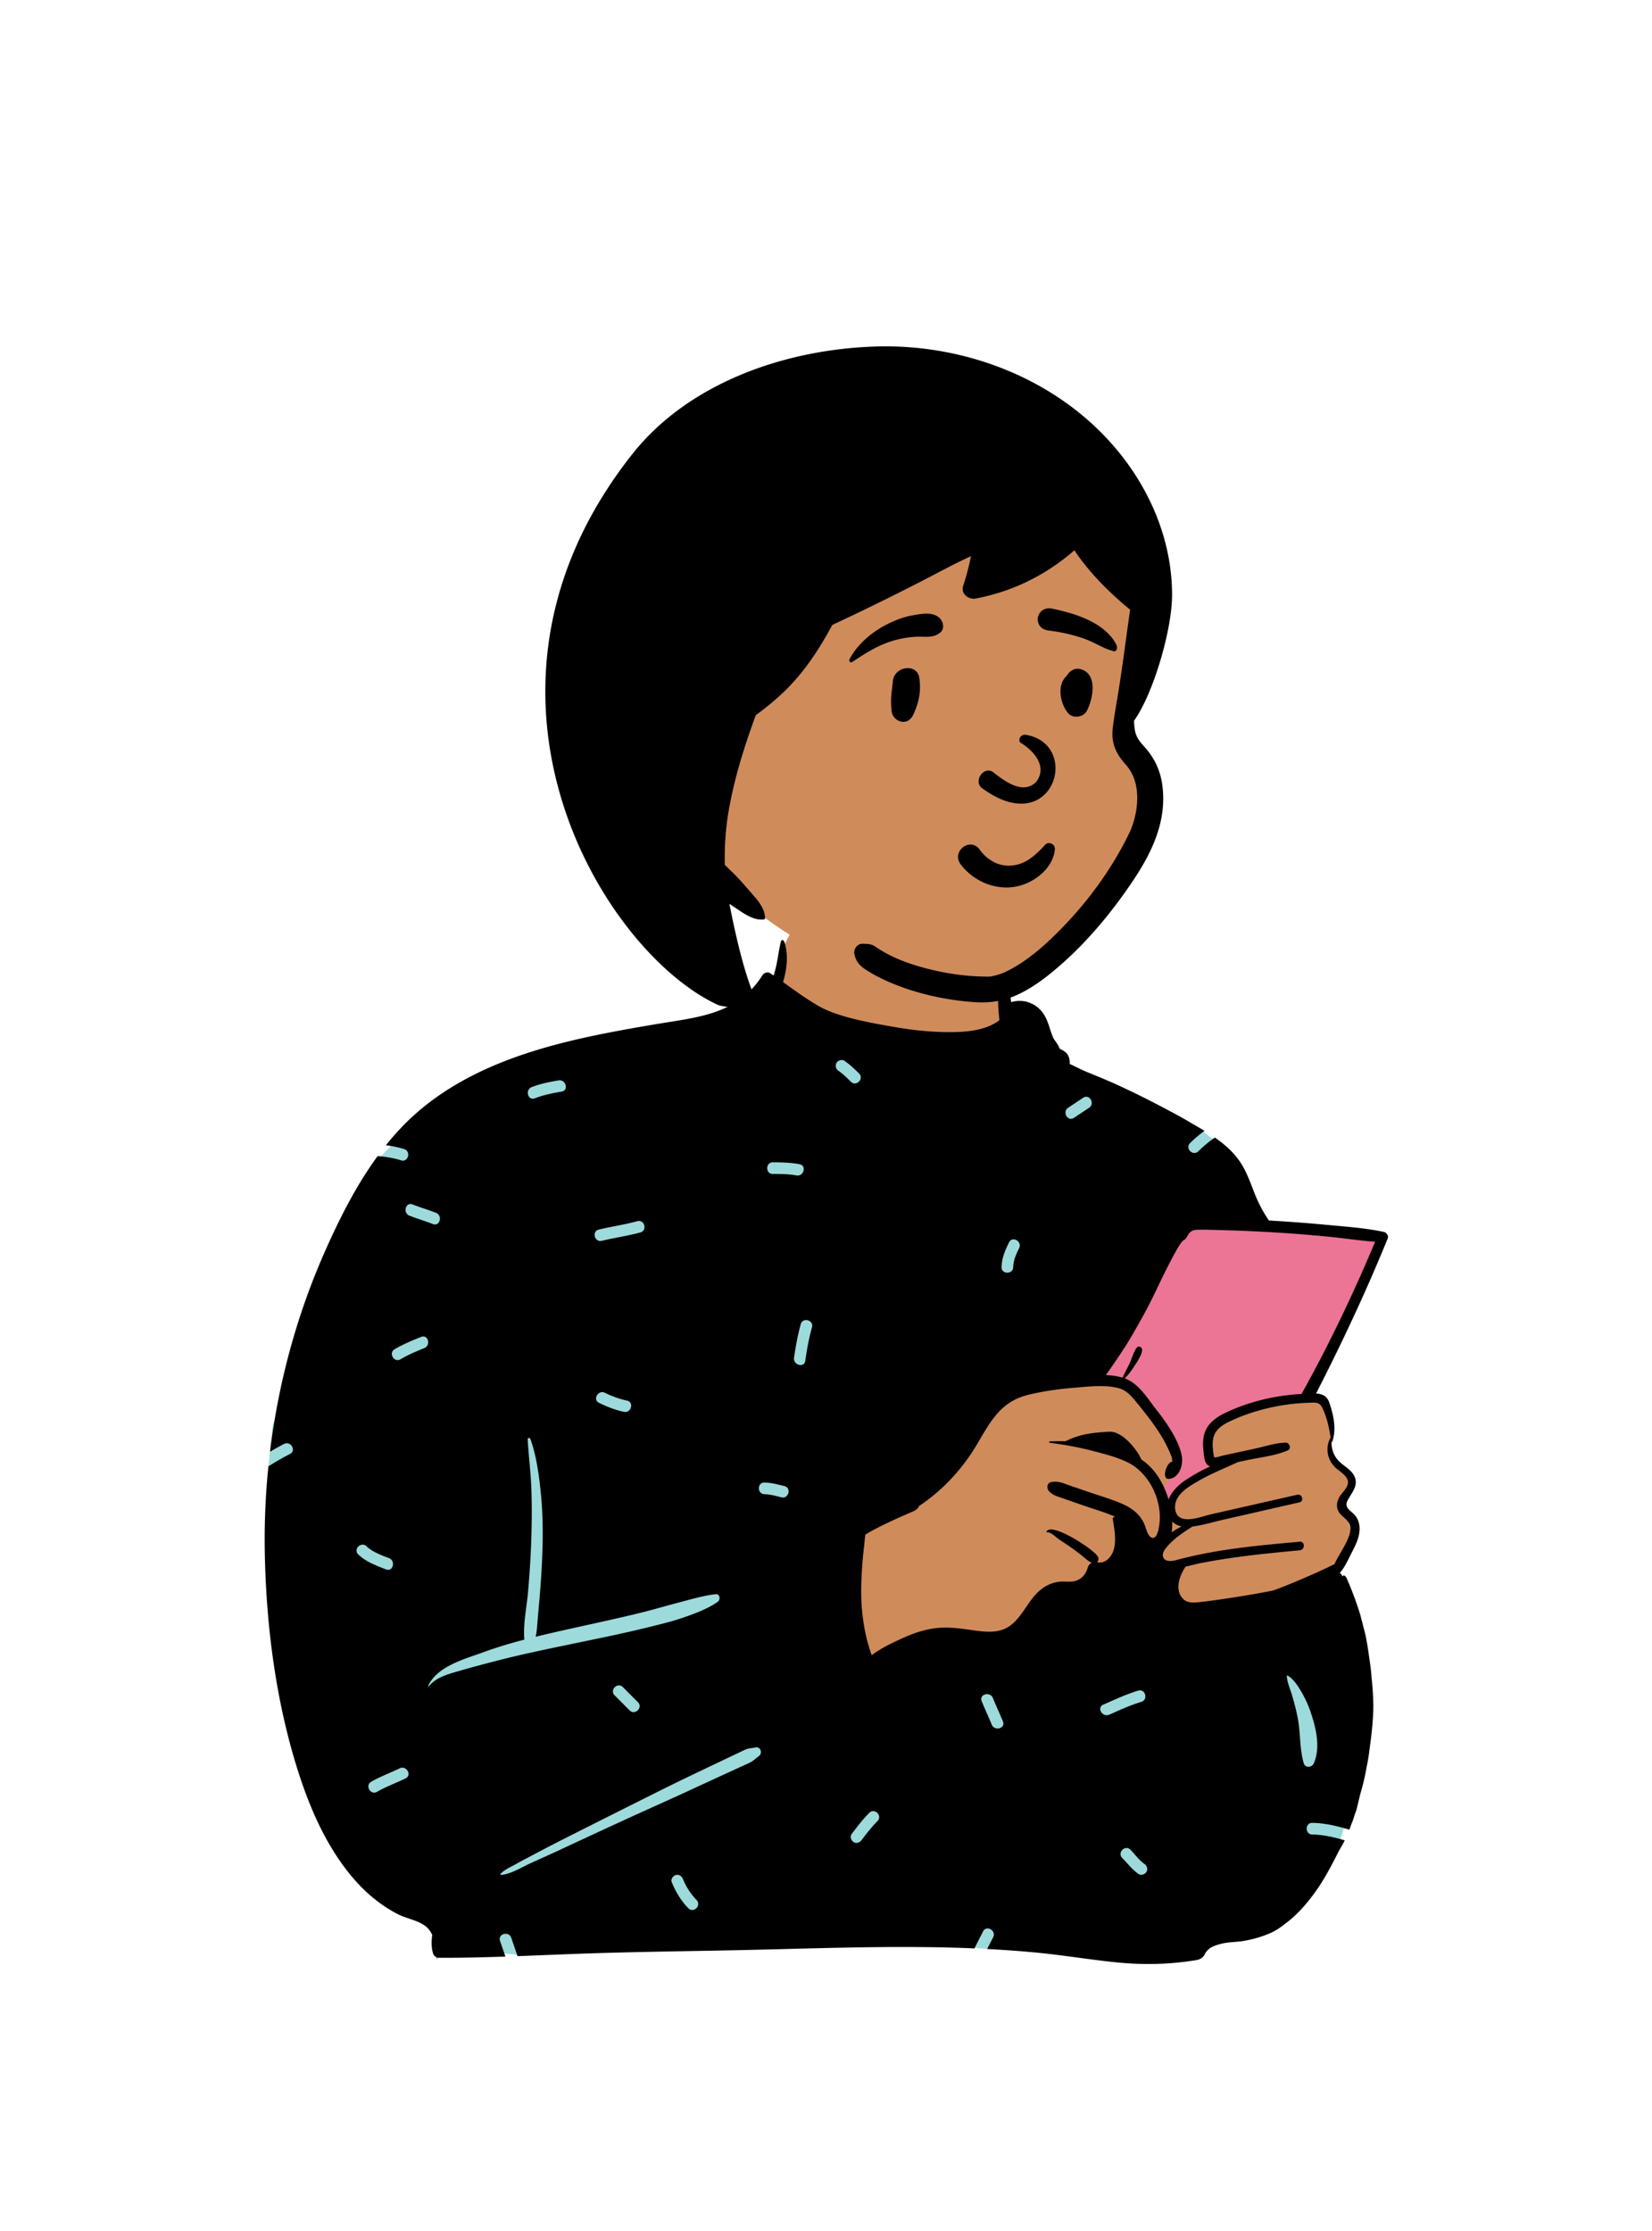 <svg fill="none" xmlns="http://www.w3.org/2000/svg" viewBox="0 0 240 324"><path fill-rule="evenodd" clip-rule="evenodd" d="M181.079 176.597c-1.842-7.143-3.535-10.172-6.806-12.655-3.06-2.322-7.526-4.273-14.044-5.698-6.788-1.187-6.98-4.716-8.682-10.387-.496-1.705-2.957-2.159-4.019-.93a5.09 5.09 0 00-.467-.443c.144-.813-1.039-3.144-1-3.922.413-8.118-2.242-12.195-8.868-13.71-1.442-.33-11.23-.524-12.635-.136-6.143 1.699-12.19 7.092-11.265 13.589-1.928 2.521-3.815 4.059-6.79 4.871-4.633.589-2.305 66.234 5.74 105.563 3.453 16.874 85.997-11.847 82.267-20.298.529-1.549-.435-3.252 0-4.851.315-1.158 1.121-1.637 1.527-2.783.571-1.613-.05-3.778-.693-5.424-.263-.82.485-1.703.693-2.54.986-3.949-1.272-3.601-2.901-6.241.024-.008.448-1.892.446-1.883.249-1.345-.375-3.069-.92-4.192-.368-.759-1.157-1.234-1.941-1.147.789-2.68 1.788-4.91 2.861-7.493 1.898-4.551 3.704-9.313 6.43-13.432 1.116-1.687.215-3.239-1.592-3.354a110.421 110.421 0 01-17.341-2.504z" fill="#D08B5B"/><path fill-rule="evenodd" clip-rule="evenodd" d="M171.951 177.149l-13.348 22.595s3.166.316 4.448.932c1.281.616 7.165 8.098 7.165 8.098l.935 4.12-2.215 3.322.864 2.085s.616-1.413 2.151-2.51c1.534-1.097 4.919-2.897 4.919-2.897s-1.125-.602-1.125-1.308c0-.707-.991-3.721 1.125-4.86 2.115-1.139 13.045-3.803 13.045-3.803l11.078-23.374-29.042-2.4z" fill="#EC7495"/><path fill-rule="evenodd" clip-rule="evenodd" d="M112.407 147.329l42.383 7.441 19.483 9.172 3.18 2.451-18.85 33.351-29.106 5.312-7.416 19.267 1.514 21.717 47.35-5.647 20.425-2.428 4.801 19.389-.867 7.976-1.262 4.045-50.634 13.674s-25.784-2.5-30.354-2.5c-4.571 0-38.082 3.329-38.082 3.329l-7.753-.829s-17.155-18.085-19.816-24.522c-2.66-6.436-8.414-45.563-8.414-45.563l.634-6.012 14.82-38.152s1.98-1.797 4.475-4.858c2.495-3.061 53.489-16.613 53.489-16.613z" fill="#9DDADB"/><path fill-rule="evenodd" clip-rule="evenodd" d="M189.116 202.441c-3.83.195-7.665 1.105-11.13 2.756-1.417.676-2.702 1.653-3.078 3.259-.19.82-.144 1.668-.042 2.496.076.628.095 1.429.64 1.854.093.071.192.126.296.166a25.99 25.99 0 00-3.577 1.985c-.989.653-2.005 1.659-2.461 2.794a10.73 10.73 0 00-.114-.363c-.778-2.3-1.976-4.183-3.862-5.449-.215-.781-2.514-4.142-4.649-4.016-2.339.138-4.22.309-6.335 1.385a34.542 34.542 0 00-2.301.027c-.131.004-.124.182 0 .197.617.078 1.234.165 1.851.266 1.466.235 2.928.533 4.358.902 1.716.445 3.49.89 5.094 1.666 3.11 1.507 5.035 5.447 4.639 8.875-.065.562-.283 2.261-1.062 2.086-.659-.148-.921-1.524-1.152-2.034-.617-1.352-1.728-2.236-3.061-2.834-1.565-.704-3.241-1.179-4.863-1.733-.919-.315-1.838-.63-2.759-.943-.943-.323-1.838-.769-2.842-.543-.606.138-.676.86-.336 1.275.518.632 1.287.818 2.033 1.078l2.949 1.027c1.519.528 3.11.974 4.59 1.621l-.046.105c-.12-.033-.262.087-.239.235.222 1.368.531 2.948.188 4.318-.27 1.086-1.223 2.289-2.461 1.97a.659.659 0 00.135-.767c-.49-1.049-6.912-5.187-7.485-3.65-.019.054.04.095.087.086.488-.101 1.305.731 1.696.996.564.38 1.137.752 1.695 1.143.61.427 1.206.875 1.787 1.338.456.364.801.742 1.324.926a1.11 1.11 0 00-.585.684c-.236.81-.693 1.497-1.485 1.854-.83.372-1.766.137-2.641.228-1.191.121-2.231.687-3.099 1.497-1.823 1.703-2.738 4.704-5.288 5.509-1.523.48-3.213.178-4.756-.04-1.721-.243-3.399-.435-5.133-.181-1.661.243-3.231.817-4.748 1.519-1.421.657-2.993 1.402-4.255 2.382-.259-.801-.521-1.594-.72-2.411a28.76 28.76 0 01-.784-5.891c-.057-1.891.049-3.791.211-5.675.081-.94.208-1.876.288-2.817.021-.237.063-.49.095-.744 2.252-1.329 4.618-2.348 7.003-3.396.007-.002.013-.007.019-.008l.22-.098-.008-.013a1.45 1.45 0 00.576-.638c3.438-2.28 6.311-5.393 8.453-9.024.898-1.522 1.762-3.101 2.937-4.434 1.251-1.423 2.736-2.268 4.574-2.708 2.148-.515 4.363-.824 6.564-1 1.202-.095 2.546-.243 3.856-.236.912.006 1.806.084 2.626.31 1.214.334 1.924 1.258 2.687 2.192a65.357 65.357 0 012.134 2.729c.644.885 1.253 1.8 1.781 2.76.317.575.61 1.167.858 1.777.086.216.2.461.253.685.053.226-.044.465.209.465-1.046.015-1.741 2.623-.701 2.562 1.461-.085 2.196-1.838 1.91-3.393-.511-2.774-3.27-6.125-3.816-6.835-1.206-1.568-2.451-3.614-4.382-4.343a1.408 1.408 0 00-.084-.03c.562-.532 1.006-1.17 1.43-1.819.438-.668.959-1.433 1.103-2.226.091-.505-.537-.792-.834-.351-.434.645-.643 1.461-.966 2.169-.33.718-.731 1.397-1.048 2.122-.763-.235-1.586-.342-2.425-.378 1.058-1.433 2.866-4.198 3.084-4.553a104.956 104.956 0 002.865-5.037c.984-1.838 1.828-3.753 2.77-5.613.534-1.054 1.073-2.118 1.667-3.141a9.13 9.13 0 01.674-1.02c.048-.064.11-.116.167-.176l.171-.097c.342-.196.462-.653.703-.943.385-.467.837-.522 1.416-.528 1.233-.013 2.472.036 3.703.07a218.39 218.39 0 0114.947.923c2.32.222 4.64.584 6.962.757-3.144 7.471-6.63 14.807-10.577 21.888a.911.911 0 00-.088.215zm-17.442 19.247c-.507.233-1 .522-1.458.852a8.692 8.692 0 00.074-1.598c.378.406.862.639 1.384.746zm21.644-12.852a.105.105 0 00-.086.059c-.702 1.448-.408 3.065.737 4.2.6.592 1.908 1.26 1.865 2.232-.036.786-.891 1.445-1.257 2.094-.34.605-.466 1.268-.194 1.924.349.839 1.323 1.173 1.656 1.997.423 1.046-.264 2.308-.745 3.219-.448.843-1.027 1.686-1.412 2.578-2.575 1.334-8.419 3.756-9.122 3.891a160.282 160.282 0 01-7.555 1.262c-.947.133-1.895.264-2.844.368-.828.088-1.762.209-2.429-.414-1.346-1.26-.592-3.372.26-4.644a.082.082 0 00.01-.07c.803-.188 1.604-.408 2.402-.562a97.99 97.99 0 014.631-.767c3.182-.455 6.385-.755 9.583-1.057.792-.076.801-1.323 0-1.249-4.595.421-9.213.82-13.747 1.706a62.91 62.91 0 00-3.387.75c-.53.131-1.098.336-1.654.343-.034 0-.068 0-.101-.003-1.088-.033-1.247-.965-.649-1.741.074-.095.15-.191.228-.281 1.057-1.26 2.373-2.101 3.729-2.972 1.519-.207 3.034-.668 4.521-1.006 3.672-.837 7.344-1.674 11.018-2.509.72-.165.414-1.272-.306-1.109l-8.367 1.895-4.081.926c-.816.184-1.834.554-2.793.687-.473.066-.932.074-1.346-.023-1.337-.317-1.405-1.989-.828-2.982.646-1.116 1.868-1.814 2.951-2.446 1.878-1.097 3.877-1.885 5.829-2.794l1.04-.228c2.015-.444 4.318-.661 6.215-1.475.568-.241.258-1.137-.304-1.125-1.473.032-3.013.556-4.452.867-1.557.338-3.116.674-4.673 1.01-.156.034-1.081.33-1.221.264-.089-.042-.12-.35-.15-.553-.095-.668-.165-1.37-.061-2.04.228-1.503 1.481-2.208 2.748-2.785 2.823-1.283 5.918-2.086 8.998-2.408.71-.074 1.42-.12 2.134-.143.839-.026 1.53-.174 1.954.653.668 1.302 1.036 2.976 1.255 4.461zm-3.92 47.204c-.615-2.128-.448-4.4-.869-6.57a35.516 35.516 0 00-.838-3.324c-.262-.883-.698-1.822-.747-2.743-.003-.062.069-.097.119-.069.868.497 1.534 1.572 2.029 2.415a16.166 16.166 0 011.409 3.177c.728 2.213 1.325 4.883.387 7.114-.279.664-1.26.797-1.49 0zm-24.002 16.109c-.916-.64-1.584-1.535-2.361-2.324-.765-.776.43-1.972 1.195-1.195.663.673 1.239 1.514 2.019 2.059.376.262.55.735.304 1.156-.218.372-.782.565-1.157.304zm-5.111-24.59c1.673-.724 3.319-1.512 5.07-2.033 1.046-.312 1.489 1.32.449 1.63-1.613.48-3.125 1.196-4.666 1.862-.989.428-1.848-1.029-.853-1.459zm-17.668-.507c-.409-1.01 1.227-1.445 1.63-.449.464 1.146.996 2.262 1.46 3.408.409 1.01-1.226 1.446-1.63.45-.464-1.146-.996-2.263-1.46-3.409zm-17.439 20.167c-.272.364-.727.561-1.156.304-.36-.216-.579-.789-.303-1.157.805-1.074 1.621-2.135 2.566-3.093.765-.776 1.96.42 1.195 1.196-.843.855-1.582 1.791-2.302 2.75zm-2.493-113.155c.776.53 1.455 1.174 2.118 1.837.771.77-.425 1.965-1.195 1.195-.559-.558-1.122-1.125-1.776-1.572-.378-.258-.548-.739-.303-1.157.219-.374.779-.56 1.156-.303zm25.371 27.209c-.438.878-.833 1.739-.858 2.738-.027 1.088-1.717 1.088-1.69 0 .032-1.307.514-2.44 1.089-3.592.486-.975 1.944-.117 1.459.854zm9.309-21.853c.908-.605 1.753.86.853 1.46l-2.191 1.461c-.908.606-1.753-.859-.853-1.46l2.191-1.461zm-40.377 38.207c-.155 1.074-1.783.615-1.63-.449.238-1.645.528-3.268.974-4.87.292-1.049 1.922-.6 1.63.449-.446 1.602-.736 3.225-.974 4.87zm-5.925 19.368c-1.088-.023-1.088-1.714 0-1.691.984.021 1.952.28 2.902.517 1.056.264.606 1.895-.45 1.631-.802-.201-1.62-.439-2.452-.457zm-2.188 39.015c-.373.182-.757.346-1.135.519l-2.268 1.039c-1.575.724-3.149 1.449-4.721 2.177-3.148 1.458-6.32 2.864-9.476 4.306a1303.785 1303.785 0 00-9.633 4.458c-1.51.706-3.031 1.385-4.55 2.072-1.298.587-2.903 1.614-4.329 1.71-.073.005-.098-.087-.056-.135.539-.613 1.398-.969 2.106-1.367.722-.407 1.459-.79 2.192-1.178 1.528-.81 3.059-1.614 4.602-2.395a2470.7 2470.7 0 019.272-4.664c3.155-1.58 6.305-3.171 9.488-4.695 1.498-.718 2.998-1.433 4.498-2.146.813-.387 1.627-.772 2.44-1.157.351-.167.699-.346 1.058-.495.478-.198.84-.157 1.333-.279.802-.198 1.15.823.534 1.268-.508.366-.775.679-1.355.962zm-11.283 17.338c-.173-.422.19-.935.59-1.04.48-.127.865.165 1.04.59a9.549 9.549 0 001.973 3.036c.759.781-.435 1.977-1.195 1.195-1.065-1.095-1.83-2.375-2.408-3.781zm-8.3-27.14c-.771-.771.424-1.966 1.194-1.196l2.19 2.191c.771.771-.425 1.967-1.195 1.196l-2.19-2.191zm-22.474-3.573c-1.574.462-3.411.887-4.485 2.231-.052.066-.14-.018-.109-.084 1.375-2.851 5.317-3.85 8.046-4.849 1.93-.707 3.91-1.293 5.908-1.816-.2-2.279.351-4.722.542-6.99.205-2.422.37-4.85.456-7.279.087-2.478.109-4.973.027-7.452-.081-2.47-.401-4.909-.542-7.37-.013-.238.318-.25.39-.053.829 2.284 1.183 4.814 1.453 7.223.278 2.481.37 4.954.335 7.45-.037 2.566-.186 5.125-.39 7.683-.098 1.212-.21 2.423-.317 3.634-.08.925-.118 1.842-.307 2.737 1.205-.296 2.412-.576 3.616-.848 3.838-.866 7.692-1.67 11.514-2.607 1.876-.46 3.725-1.01 5.593-1.499 1.758-.461 3.614-1.019 5.42-1.225.644-.073.726.808.3 1.108-1.468 1.03-3.417 1.748-5.112 2.325-1.701.579-3.47.996-5.213 1.424-3.636.895-7.307 1.627-10.972 2.388-3.66.762-7.327 1.517-10.945 2.456-1.743.452-3.48.906-5.207 1.413zm-8.63-45.233c-.94.552-1.79-.91-.852-1.46 1.227-.721 2.534-1.262 3.852-1.79 1.012-.405 1.447 1.231.45 1.631-1.185.474-2.347.971-3.45 1.619zm-3.406 62.816c-.944.547-1.794-.914-.853-1.46 1.321-.766 2.768-1.277 4.137-1.948.974-.477 1.83.982.853 1.46-1.369.671-2.816 1.182-4.137 1.948zm-1.533-35.657c.913.867 2.13 1.275 3.278 1.73 1.001.397.562 2.031-.45 1.631-1.43-.568-2.886-1.086-4.023-2.166-.79-.751.407-1.945 1.195-1.195zm10.093-48.426c1.003.393.564 2.028-.45 1.63-1.123-.44-2.283-.776-3.407-1.217-1.002-.393-.563-2.028.45-1.63 1.123.44 2.283.776 3.407 1.217zM81.146 156.9c1.066-.179 1.52 1.45.45 1.631-1.328.224-2.636.486-3.895.974-1.017.393-1.453-1.242-.45-1.631 1.26-.487 2.567-.749 3.895-.974zm5.883 46.832c-.977-.481-.12-1.938.853-1.46 1.025.504 2.087.894 3.205 1.132 1.065.227.611 1.857-.45 1.631-1.258-.269-2.456-.736-3.608-1.303zm5.556-26.38c1.052-.288 1.497 1.343.449 1.631-1.843.505-3.741.768-5.598 1.217-1.058.256-1.506-1.374-.45-1.63 1.858-.45 3.755-.712 5.599-1.218zm23.57-8.278c1.07.198.614 1.827-.449 1.631-1.132-.21-2.279-.213-3.427-.214-1.089 0-1.087-1.691 0-1.691 1.304.001 2.591.036 3.876.274zm76.872 8.833a219.2 219.2 0 00-8.297-.634c-.129-.006-.255-.014-.385-.021-.014-.029-.033-.057-.052-.087-.904-1.327-1.57-2.654-2.147-4.155-.551-1.428-1.086-2.901-1.935-4.191-.969-1.468-2.276-2.618-3.71-3.614a17.119 17.119 0 00-2.414 1.995c-.777.764-1.972-.431-1.195-1.195a18.56 18.56 0 012.096-1.779c-.854-.52-1.726-1.008-2.577-1.494a127.934 127.934 0 00-9.784-5.04c-1.548-.717-3.116-1.353-4.694-1.998-.85-.346-1.688-.792-2.537-1.194.061-.6-.119-1.272-.579-1.667-.34-.29-.604-.398-1.01-.602-.091-.032-.146-.051-.171-.062.019.004.074.021.164.051.216.099.233.07.051-.087-.01-.342-.684-1.065-.838-1.418-.537-1.211-.704-2.492-1.496-3.595-1.092-1.52-2.926-2.094-4.636-1.579-.177-1.828-.223-3.736-.912-5.368-.019-.044-.08-.064-.108-.015-.718 1.224-.779 2.587-.834 3.999a23.515 23.515 0 00.171 3.996 6.29 6.29 0 01-.338.243 7.389 7.389 0 01-1.75.842c-1.174.388-2.406.558-3.638.617-3.179.152-6.456-.169-9.583-.715-3.162-.551-8.011-1.38-10.825-2.963-1.857-1.044-3.57-2.318-5.307-3.553.629-2.029.79-4.21.156-5.924-.076-.205-.397-.243-.458 0-.397 1.636-.514 3.28-1.042 4.897l-.025.072-.494-.332c-.381-.251-.898-.063-1.127.296-3.648 5.751-9.426 6.081-15.494 7.108-6.64 1.124-13.314 2.337-19.698 4.538-6.106 2.105-11.941 5.169-16.564 9.747a38.612 38.612 0 00-2.949 3.294c.894.113 1.78.288 2.655.563 1.036.326.59 1.957-.45 1.63-1.123-.353-2.26-.528-3.409-.615-3.14 4.299-5.59 9.173-7.707 13.97-4.063 9.198-6.707 18.994-7.923 28.967a33.624 33.624 0 012.045-1.137c.968-.493 1.822.966.853 1.46a35.38 35.38 0 00-3.136 1.806 105.592 105.592 0 00-.51 13.146c.247 10.458 1.659 21.222 4.85 31.199 1.566 4.897 3.641 9.754 6.732 13.893 1.398 1.874 2.987 3.565 4.859 4.975a19.455 19.455 0 002.877 1.811c1.304.668 3.003.888 4.127 1.832.37.311.654.721.87 1.184-.125.879-.14 1.76.101 2.64a.94.94 0 00.54.606c.003.076.003.15.003.222 0 .034.051.042.057.009l.032-.199c.082.027.169.04.258.04 3.209.012 6.422-.066 9.635-.175-.248-.761-.517-1.516-.776-2.278-.35-1.034 1.282-1.474 1.63-.449.302.89.619 1.772.9 2.666 3.443-.128 6.885-.282 10.32-.396 7.308-.243 14.614-.323 21.924-.477 11.351-.241 22.785-.734 34.155-.252.393-.835.833-1.65 1.25-2.474.492-.971 1.95-.115 1.46.854-.29.572-.591 1.137-.876 1.708 2.302.12 4.603.278 6.898.493 3.917.368 7.796 1.021 11.709 1.427 3.978.414 7.869.34 11.816-.317.71-.118 1.128-.548 1.301-1.08a.027.027 0 00.015-.013c.203-.237.393-.433.589-.604.235-.152.489-.281.786-.396a8.169 8.169 0 011.722-.426c.647-.097 1.302-.106 1.948-.186.545-.07 1.078-.174 1.61-.3a16.367 16.367 0 002.77-.922c.788-.344 1.499-.839 2.172-1.378 1.39-1.017 2.594-2.314 3.646-3.663a27.318 27.318 0 001.713-2.458c.913-1.475 1.691-3.007 2.476-4.552.286-.458.546-.927.784-1.406-1.536-.452-3.087-.821-4.715-.847-1.088-.018-1.088-1.709 0-1.691 1.867.03 3.634.466 5.389.986.085-.227.167-.456.243-.688.209-.484.383-.981.526-1.484l.254-.684c.19-.791.38-1.583.572-2.376.383-1.268.685-2.555.907-3.859.186-.858.329-1.723.426-2.598.296-2.12.537-4.235.554-6.378a43.875 43.875 0 00-.254-3.953 30.045 30.045 0 00-.304-2.661c-.182-1.31-.361-2.607-.663-3.901l-.678-2.625a50.572 50.572 0 00-1.997-5.36c-.042-.11-.256-.351-.384-.353-.098-.002-.233.087-.189.205l.013.034c-.044-.099-.086-.201-.131-.3-.038-.093-.186-.279-.3-.277-.006 0-.013 0-.021.002a.485.485 0 00.085-.08c.758-.898 1.25-2.08 1.793-3.12.45-.858.875-1.762.997-2.732.108-.852-.038-1.691-.572-2.38-.609-.784-1.754-1.152-1.118-2.285.723-1.289 1.786-2.407.727-3.872-.539-.746-1.392-1.156-2.026-1.805-.729-.75-1.076-1.754-1.056-2.779.044.025.103.013.124-.051.613-1.851.169-3.884-.458-5.687-.342-.979-1.067-1.247-1.91-1.296 3.651-7.133 7.067-14.38 10.111-21.794.102-.243.201-.486.3-.729.148-.364-.164-.848-.526-.928-2.632-.577-5.374-.761-8.055-1.015z" fill="#000"/><path fill-rule="evenodd" clip-rule="evenodd" d="M119.785 55.516c31.954-1.576 34.186 7.735 38.574 13.67 2.177 2.947 7.799 7.31 8.732 17.383.647 6.993-3.474 15.054-3.474 21.303 0 3.189 3.896 10.037 2.082 14.686-4.036 10.348-12.583 21.831-23.474 21.831s-30.996-6.017-43.03-23.291c-3.942-5.658-11.365-64.007 20.59-65.582z" fill="#D08B5B"/><path fill-rule="evenodd" clip-rule="evenodd" d="M166.295 108.496c-.697-.772-1.239-1.406-1.421-2.467a10.079 10.079 0 01-.124-1.353c2.802-3.926 5.526-13.202 5.526-18.275-.001-7.158-2.633-14.044-6.955-19.74-8.425-11.094-22.449-16.782-36.173-16.335-13.143.424-27.122 5.281-35.32 15.663-27.201 34.445-4.372 72.069 12.349 79.896 1.455.682 6.156.445 5.501-1.01-1.881-4.18-3.364-11.88-3.709-13.613.535.362 1.075.715 1.617 1.08.959.645 2.245 1.382 3.451 1.169.057-.011.093-.072.095-.125.055-1.135-.755-2.302-1.468-3.111-.988-1.124-1.929-2.276-2.993-3.331-.453-.45-.913-.896-1.373-1.342-.059-2.676.12-5.364.599-8.054.829-4.665 2.258-9.209 3.9-13.681 1.373-1.015 2.705-2.082 3.938-3.249 2.971-2.808 5.237-6.245 7.181-9.859l.072-.034a374.06 374.06 0 0011.209-5.461c1.912-.97 3.812-1.964 5.711-2.957 1.033-.541 2.098-1.034 3.154-1.543a35.567 35.567 0 01-1.134 4.322c-.384 1.165.788 2.025 1.826 1.833a29.891 29.891 0 0010.016-3.836 31.27 31.27 0 004.313-3.162c1.343 2.005 2.975 3.886 4.621 5.506a50.704 50.704 0 003.479 3.117c-.546 3.769-1.014 7.545-1.606 11.305-.31 1.966-.684 3.931-.918 5.907-.255 2.154.456 3.688 1.87 5.263 1.978 2.2 1.976 5.383 1.219 8.116a12.59 12.59 0 01-.329.995c-.025.068-.099.252-.126.324 0 .002 0 .004-.003.008l-.002.006c-.002 0-.002.002-.004.005v.006l-.002.002c-.088.207-.183.41-.278.613a39.372 39.372 0 01-1.417 2.689c-2.467 4.34-5.583 8.312-9.133 11.816-1.653 1.632-3.371 3.149-5.312 4.392-.409.26-.827.511-1.255.742-.23.124-.466.241-.702.359-.346.171-.202.103-.413.188-.382.15-.772.281-1.17.385a9.372 9.372 0 01-.645.141l-.013.002c-.002 0-.004.003-.006 0-.002.003-.007.003-.011.003-.08.006-.223.019-.251.019-3.027.01-6.029-.398-8.96-1.152-1.587-.41-3.172-.907-4.665-1.589a20.692 20.692 0 01-2.212-1.174c-.318-.196-.619-.433-.955-.604-.501-.258-.993-.23-1.534-.254-.827-.034-1.413.833-1.211 1.594.247.928.635 1.475 1.432 2.027a17.99 17.99 0 001.999 1.181c1.496.772 3.08 1.399 4.682 1.913 3 .959 6.158 1.549 9.299 1.765 2.288.156 4.269-.15 6.352-1.116 2.199-1.021 4.17-2.545 5.994-4.126 4.084-3.538 7.636-7.83 10.649-12.309 2.831-4.21 5.028-8.794 4.305-14.021-.289-2.096-1.141-3.901-2.556-5.469z" fill="#000"/><path fill-rule="evenodd" clip-rule="evenodd" d="M143.152 128.274a8.601 8.601 0 01-3.614-2.781c-.322-.43-.405-.883-.338-1.298.076-.466.352-.889.728-1.172.377-.284.849-.425 1.305-.353.397.062.791.279 1.103.729l.066.09a5.698 5.698 0 002.086 1.752 4.7 4.7 0 002.582.454c1.737-.196 2.935-1.136 4.208-2.413.158-.161.315-.327.474-.496a.74.74 0 01.394-.303.842.842 0 01.543.008.859.859 0 01.427.324.8.8 0 01.135.524c-.117 1.322-.808 2.503-1.79 3.43-1.091 1.03-2.537 1.742-3.898 1.992-1.499.275-3.027.078-4.411-.487zm5.118-20.408c1.596.97 4.027 3.232 2.31 5.637-2.02 2.121-4.928-.31-6.362-1.41-1.329-.852-2.822 1.34-1.589 2.335 10.357 7.671 14.56-6.308 6.448-7.702-.893-.154-1.224.84-.807 1.14zm-18.559-8.923c.176-2.189 3.508-2.686 3.84-.52.296 1.94-.053 3.722-.927 5.469-.834 1.669-2.932.891-3.091-.629-.213-2.037.068-2.959.178-4.32zm25.365-.97c.465-.608 1.136-1.023 1.939-.788 2.511.733 1.771 4.3.889 6.035-.479.943-2.028 1.182-2.728.352-1.141-1.353-1.687-4.056-.237-5.39.04-.068.083-.138.137-.208zm-22.487-8.608l.397-.07c1.227-.211 2.752-.415 3.62.572.461.523.619 1.495 0 1.996-1.088.882-2.292.54-3.596.615-1.075.061-2.108.24-3.143.535-2.272.65-4.123 1.836-6.063 3.138-.254.17-.514-.155-.393-.394 1.12-2.194 3.29-3.997 5.464-5.095 1.161-.587 2.43-1.074 3.714-1.297zm20.198-.983l.304.063c3.303.69 7.596 2.07 9.16 5.317.06.459-.003.557-.055.621l-.017.022c-.042.055-.076.13-.274.193a7.626 7.626 0 01-.168-.042c-.717-.188-1.284-.447-1.833-.716l-.596-.294c-.691-.338-1.388-.665-2.127-.906a25.024 25.024 0 00-4.845-1.07 1.987 1.987 0 01-.971-.37 1.46 1.46 0 01-.544-.828c-.116-.466-.083-.82.168-1.241.188-.316.457-.536.767-.662a1.799 1.799 0 011.031-.087z" fill="#000"/></svg>